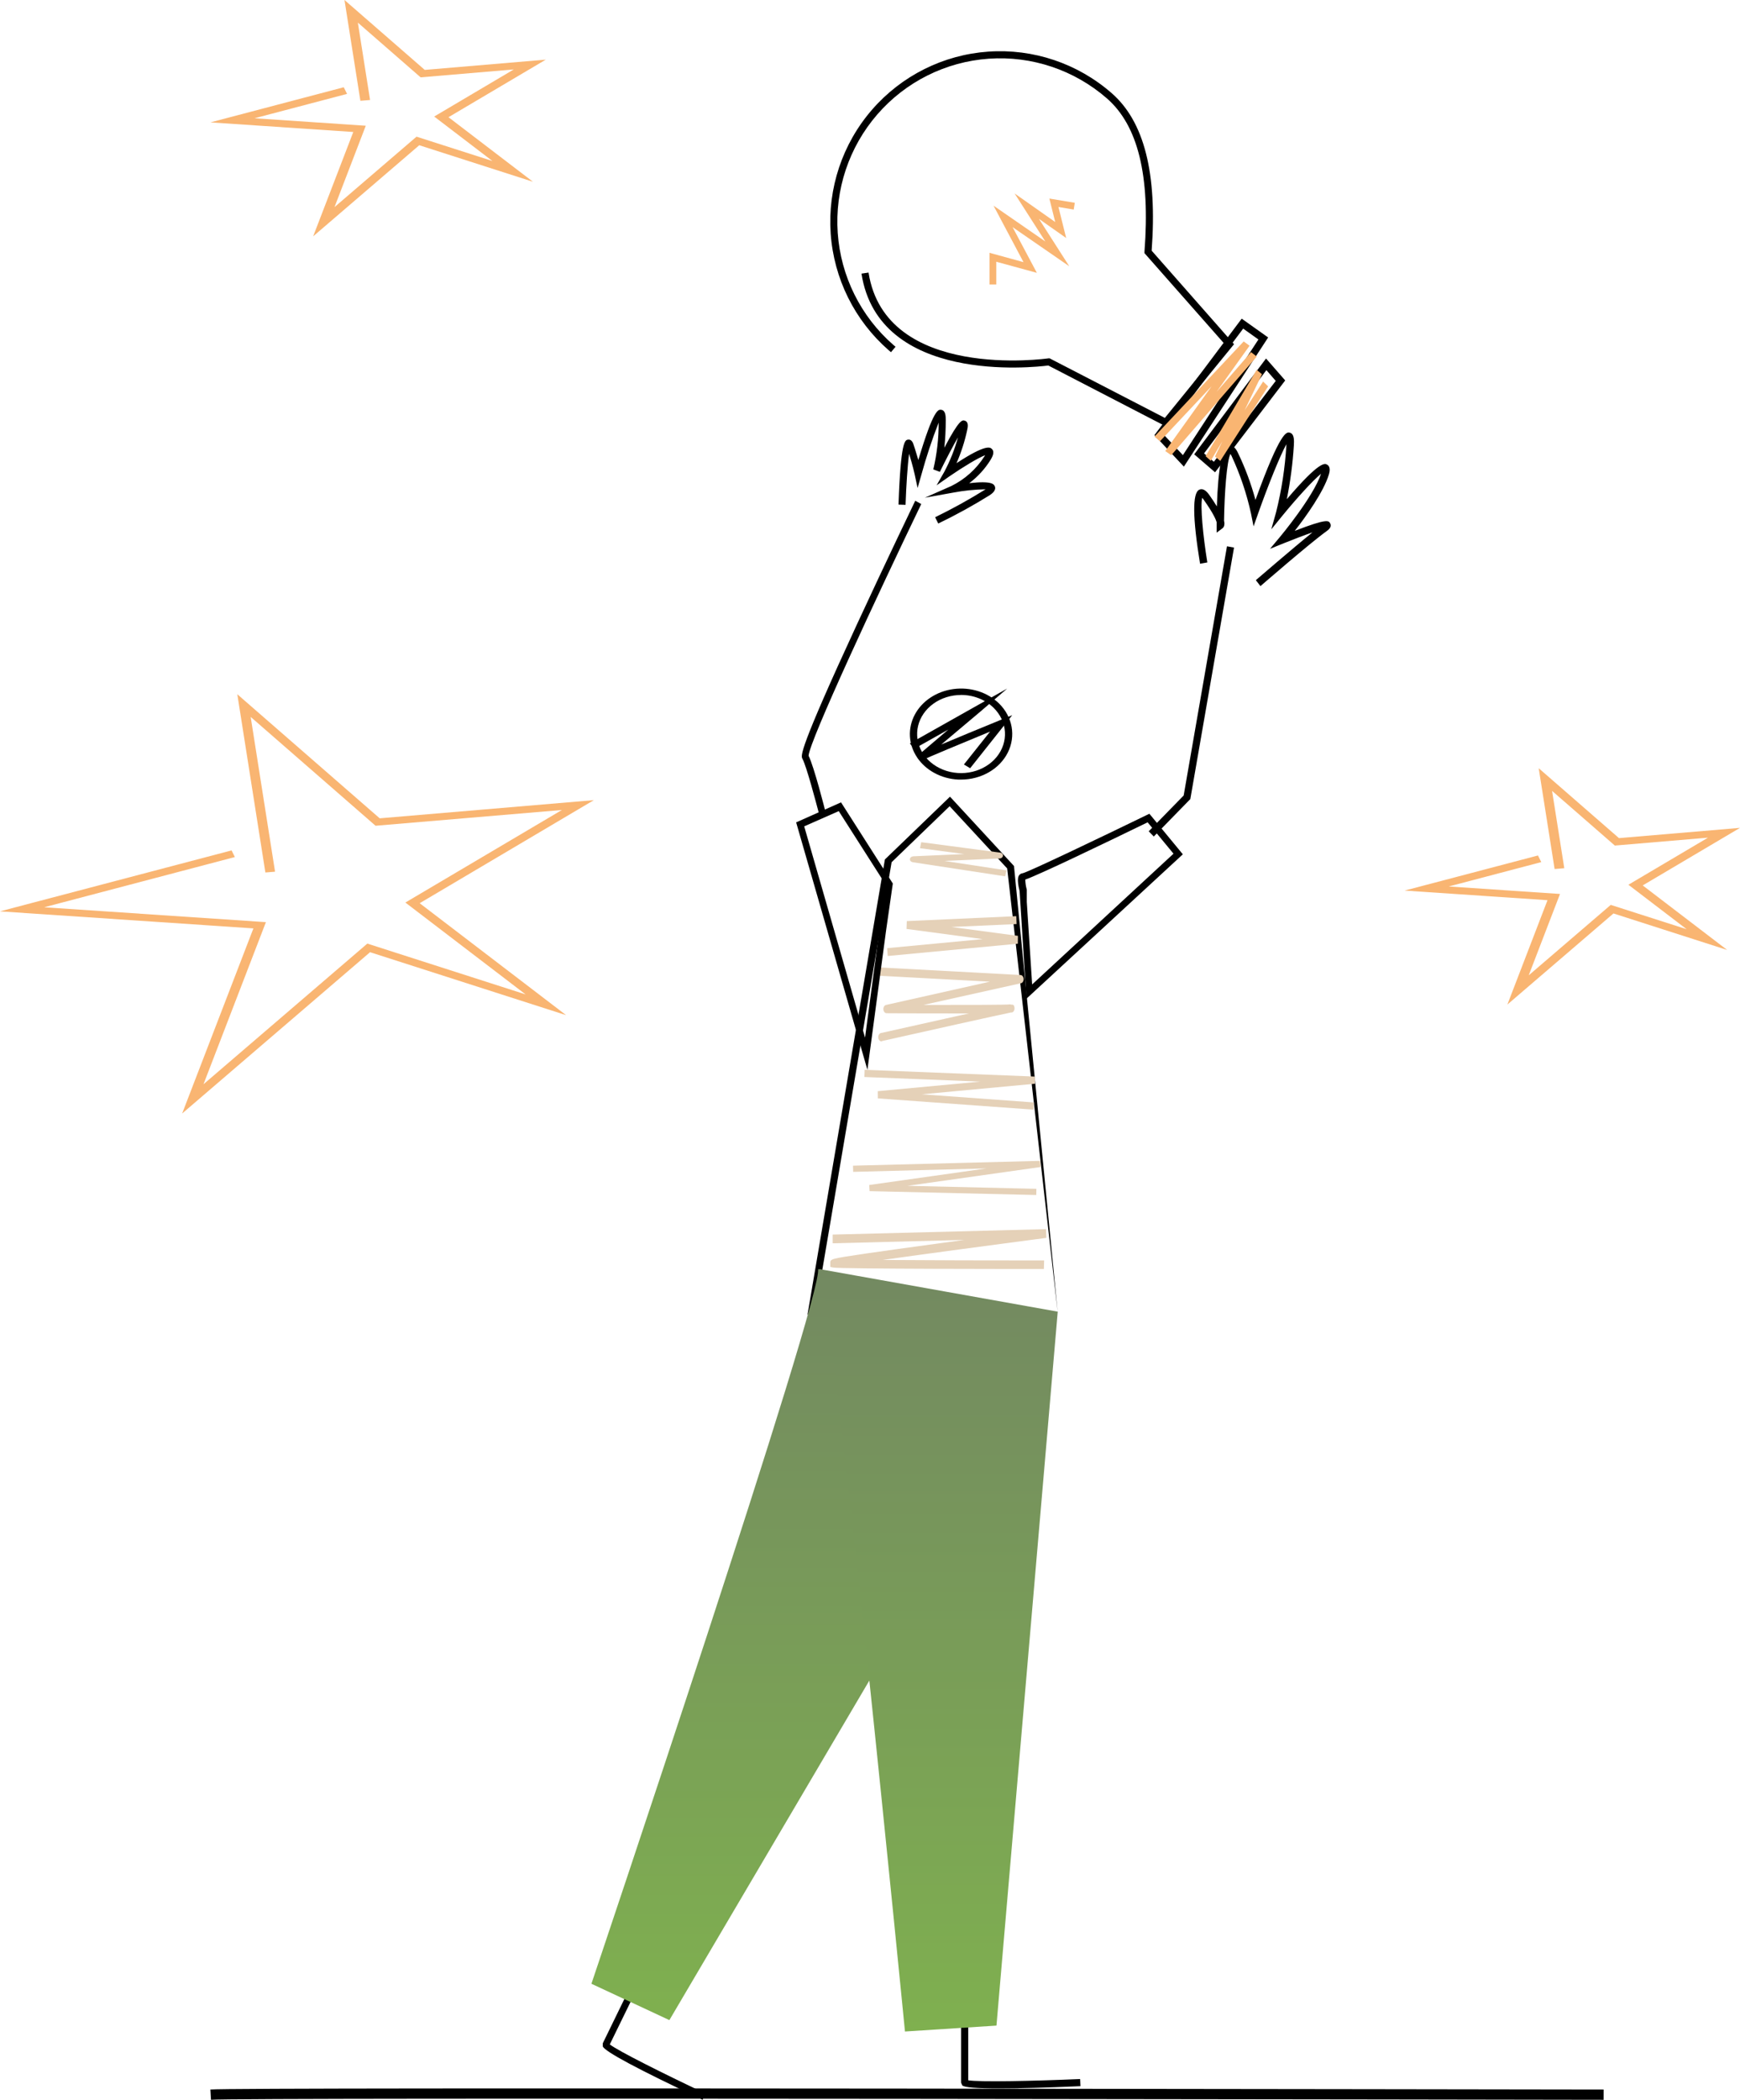 <svg width="306" height="369" viewBox="0 0 306 369" fill="none" xmlns="http://www.w3.org/2000/svg">
<path d="M123.573 369C112.191 363.646 106.302 360.49 106.009 359.613V359.065L113.359 344L114.426 344.566L107.237 359.27C108.711 360.416 116.744 364.437 124.01 367.867L123.573 369Z" fill="black"/>
<path d="M282.017 369C279.604 369 40.726 368.558 37.103 369L37.003 367.196C40.67 366.754 272.17 367.196 282.024 367.196L282.017 369Z" fill="black"/>
<path d="M169.006 137H168.546C167.068 136.93 165.633 136.538 164.366 135.859C163.099 135.179 162.041 134.233 161.283 133.103C160.526 131.974 160.093 130.696 160.023 129.383C159.954 128.069 160.249 126.761 160.883 125.573C161.518 124.386 162.472 123.355 163.661 122.572C164.85 121.79 166.238 121.28 167.701 121.087C169.165 120.894 170.66 121.024 172.053 121.466C173.447 121.908 174.697 122.648 175.692 123.621C176.859 124.771 177.627 126.196 177.902 127.724C178.177 129.253 177.947 130.819 177.242 132.235C176.536 133.65 175.383 134.853 173.924 135.699C172.465 136.544 170.761 136.996 169.019 137H169.006ZM169.006 122.129C167.236 122.131 165.52 122.672 164.145 123.663C162.77 124.654 161.82 126.034 161.454 127.572C161.087 129.111 161.326 130.715 162.131 132.116C162.936 133.516 164.257 134.629 165.875 135.268C167.492 135.907 169.308 136.033 171.017 135.625C172.727 135.217 174.227 134.3 175.267 133.027C176.306 131.754 176.823 130.202 176.729 128.632C176.636 127.061 175.938 125.567 174.753 124.399C174.028 123.68 173.14 123.106 172.147 122.714C171.154 122.322 170.079 122.121 168.993 122.123L169.006 122.129Z" fill="black"/>
<path d="M170.614 135L169.514 134.347L174.114 128.569C169.067 130.643 162.974 133.191 162.48 133.463L161.993 133.844L161.573 133.411C161.253 133.111 161.36 132.862 161.633 132.579C161.633 132.579 161.633 132.579 161.667 132.579C161.767 132.481 161.887 132.377 162.02 132.261L163.134 131.302L166.534 128.413L166.781 128.205L160.74 131.603L160.013 130.638L177.128 121L172.414 125.045L165.534 130.834C168.354 129.644 172.268 128.032 175.781 126.593L178.015 125.68L170.614 135Z" fill="black"/>
<path d="M186.015 230.641L142.012 231L142.118 230.394L155.619 151.035L167.068 140L178.303 152.161L178.334 152.302L186.015 230.641ZM143.458 229.939L186.015 230.641L177.126 152.616L167.005 141.678L156.802 151.516L143.458 229.939Z" fill="black"/>
<path d="M175.67 367C171.75 367 169.6 366.825 169.235 366.48L169.014 365.98V349H170.275V365.573C172.166 365.898 181.557 365.717 189.959 365.354L190.016 366.606C183.868 366.873 179.086 367.004 175.67 367Z" fill="black"/>
<path d="M176.765 154L160.548 151.526C160.39 151.502 160.249 151.432 160.15 151.33C160.052 151.227 160.004 151.1 160.015 150.971C160.026 150.843 160.095 150.722 160.209 150.631C160.323 150.541 160.474 150.487 160.634 150.479L169.601 150.083L161.792 149.057L162.01 148L175.764 149.813C175.938 149.821 176.102 149.884 176.219 149.989C176.335 150.093 176.396 150.231 176.386 150.371C176.376 150.511 176.298 150.643 176.167 150.736C176.037 150.83 175.866 150.878 175.691 150.87L166.105 151.293L177.015 152.953L176.765 154Z" fill="#E5D1B8"/>
<path d="M156.117 168L156.013 166.621L172.827 165.034L159.425 163.246L159.474 161.866L178.728 161L178.776 162.386L167.306 162.899L179.015 164.458L178.997 165.838L156.117 168Z" fill="#E5D1B8"/>
<path d="M155.061 182.997C154.911 183.014 154.761 182.952 154.646 182.827C154.531 182.701 154.459 182.521 154.446 182.326C154.433 182.132 154.481 181.939 154.578 181.789C154.675 181.64 154.814 181.547 154.964 181.53L166.362 178.985L170.407 178.09C165.201 178.09 158.737 178.09 155.916 178.054C155.773 178.054 155.636 177.985 155.531 177.86C155.426 177.735 155.361 177.563 155.35 177.379C155.339 177.198 155.381 177.018 155.466 176.874C155.552 176.731 155.676 176.634 155.814 176.601L174.077 172.509L154.579 171.467C154.429 171.467 154.285 171.39 154.179 171.252C154.072 171.115 154.013 170.928 154.013 170.733C154.013 170.539 154.072 170.352 154.179 170.215C154.285 170.077 154.429 170 154.579 170L179.413 171.335C179.488 171.329 179.562 171.342 179.633 171.374C179.703 171.405 179.768 171.455 179.824 171.519C179.88 171.583 179.925 171.66 179.958 171.747C179.99 171.834 180.009 171.928 180.014 172.024C180.018 172.121 180.008 172.217 179.984 172.308C179.959 172.4 179.922 172.484 179.872 172.556C179.823 172.628 179.763 172.687 179.696 172.729C179.629 172.771 179.556 172.796 179.481 172.802L162.385 176.601C169.619 176.601 177.142 176.601 177.731 176.491V176.543C178.298 176.506 178.343 176.682 178.405 177.049C178.421 177.143 178.422 177.241 178.409 177.336C178.395 177.431 178.368 177.521 178.327 177.603C178.287 177.684 178.234 177.754 178.173 177.808C178.111 177.863 178.042 177.902 177.969 177.922H177.805C176.4 178.193 161.099 181.589 155.146 182.939L155.061 182.997Z" fill="#E5D1B8"/>
<path d="M181.744 195L154.38 193.022L154.368 191.754L172.405 190.073L152.013 189.262L152.054 188L181.986 189.186L182.015 190.447L162.1 192.305L181.821 193.732L181.744 195Z" fill="#E5D1B8"/>
<path d="M182.24 210L152.926 209.321L152.865 208.241L173.478 205.33L150.04 205.933L150.012 204.847L182.922 204L183.015 205.081L159.588 208.387L182.262 208.914L182.24 210Z" fill="#E5D1B8"/>
<path d="M183.58 223C179.898 223 147.571 223 146.504 222.747L146.012 222.64V221.981C146.012 221.216 146.012 221.216 152.361 220.273C155.462 219.822 159.783 219.224 165.206 218.489L169.595 217.892L146.436 218.489V216.957L183.953 216L184.015 217.532C175.006 218.711 163.116 220.304 155.208 221.415C163.037 221.476 174.74 221.499 183.62 221.499L183.58 223Z" fill="#E5D1B8"/>
<path d="M202.909 147L202.017 146.086L208.163 139.792L215.78 96L217.018 96.225L209.332 140.422L202.909 147Z" fill="black"/>
<path d="M144.036 143C143.442 140.762 141.826 134.653 141.119 133.339C140.828 132.805 140.395 132 150.69 109.749C155.71 98.899 160.903 88.113 160.956 88L162.013 88.572C154.368 104.437 142.308 130.309 142.201 132.811C143.151 134.697 145.1 142.346 145.171 142.673L144.036 143Z" fill="black"/>
<path d="M165 92L164.454 90.893C167.497 89.412 170.461 87.774 173.333 85.985C171.423 86.016 169.519 86.21 167.643 86.566L162.648 87.462L167.302 85.41C169.699 84.226 171.723 82.408 173.153 80.155L173.246 80C172.042 80.439 169.269 82.121 166.967 83.71L164.708 85.292L166.073 82.9C167.093 80.981 167.896 78.955 168.468 76.86C167.568 78.418 166.352 80.742 165.285 82.924L164.131 82.486C164.77 79.791 165.087 77.031 165.074 74.263C163.908 77.244 162.899 80.284 162.052 83.37L161.37 85.756L160.849 83.326C160.849 83.326 160.514 81.793 159.875 79.741C159.608 81.731 159.366 85.373 159.254 88.717L158.013 88.674C158.41 77.447 159.149 77.336 159.688 77.261C159.986 77.218 160.383 77.317 160.632 78.047C160.991 79.085 161.252 80.043 161.5 80.841C164.187 71.833 165.012 71.945 165.527 72.013C166.321 72.124 166.321 73.2 166.321 73.867C166.325 75.476 166.242 77.084 166.073 78.683C168.741 73.608 169.244 73.781 169.697 73.935C170.392 74.177 170.205 75.061 170.075 75.642C169.647 77.617 169.023 79.545 168.214 81.397C173.444 77.966 174.152 78.622 174.419 78.887C175.039 79.462 174.418 80.427 174.22 80.785C173.233 82.381 171.956 83.78 170.454 84.909C174.543 84.439 174.797 85.138 174.952 85.465C175.256 86.213 174.369 86.807 174.04 87.029C171.119 88.848 168.101 90.508 165 92Z" fill="black"/>
<path d="M221.665 103L220.853 101.956C221.16 101.7 227.251 96.43 230.82 93.553C229.394 94.045 227.538 94.753 225.817 95.447L223.348 96.444L225.082 94.375C225.146 94.301 230.904 87.415 232.324 83.257C230.929 84.376 227.954 87.651 225.491 90.669L223.572 93.021L224.41 90.036C225.384 86.16 225.993 82.192 226.227 78.19C226.227 78.15 226.227 78.11 226.227 78.069C225.101 80.091 222.971 85.387 221.224 90.326L220.456 92.502L220.002 90.231C219.235 86.736 218.089 83.344 216.586 80.124C216.527 80.001 216.461 79.882 216.387 79.767C215.748 81.041 215.338 86.505 215.261 91.532C215.33 91.765 215.345 92.012 215.306 92.253C215.293 92.37 215.258 92.483 215.201 92.585C215.145 92.687 215.07 92.776 214.98 92.846L213.963 93.6V92.34C213.963 92.145 213.963 91.95 213.963 91.761C213.816 91.262 213.323 90.13 211.685 87.819C211.603 87.702 211.516 87.59 211.423 87.482C211.058 88.877 211.57 94.22 212.325 98.836L211.045 99.065C209.721 90.979 209.676 86.613 210.911 86.054C211.749 85.676 212.459 86.68 212.69 87.011C213.233 87.779 213.662 88.432 214.001 88.992C214.219 82.213 214.922 78.628 216.106 78.339C216.989 78.11 217.52 79.201 217.693 79.552C218.978 82.206 220.015 84.986 220.789 87.853C225.21 75.67 226.272 75.906 226.803 76.028C227.666 76.223 227.583 77.517 227.538 78.291C227.339 81.463 226.926 84.615 226.304 87.725C232.119 80.906 233.002 81.425 233.399 81.66C234.09 82.065 233.789 83.069 233.693 83.399C232.784 86.418 229.643 90.811 227.698 93.29C233.456 91.06 233.68 91.491 233.93 91.983C234.262 92.657 233.591 93.129 233.232 93.391C230.385 95.433 221.755 102.926 221.665 103Z" fill="black"/>
<path d="M152.546 188L140.012 144.516L147.905 141L157.013 155.261L155.822 163.564L152.546 188ZM141.429 145.216L152.128 182.339L154.661 163.384L155.822 155.559L147.505 142.538L141.429 145.216Z" fill="black"/>
<path d="M180.515 175.5L179.307 156.584C178.759 154.396 179.124 153.935 179.263 153.766C179.334 153.678 179.423 153.605 179.525 153.551C179.627 153.498 179.739 153.466 179.854 153.457C181.012 153.166 193.511 147.189 201.674 143.224L202.133 143L208.017 150.129L180.515 175.5ZM180.307 154.578C180.322 155.174 180.411 155.766 180.572 156.342V156.421V158.5L181.515 173L206.375 150.02L201.825 144.509C194.342 148.146 182.579 153.802 180.282 154.578H180.307ZM179.936 154.675C179.982 154.684 180.029 154.684 180.075 154.675C180.029 154.681 179.982 154.681 179.936 154.675Z" fill="black"/>
<path d="M205.165 75L184.359 64.232C181.727 64.569 154.531 67.538 151.501 48.086L152.745 47.899C155.726 67.014 184.104 63.016 184.39 62.972H184.589L204.854 73.44L215.388 60.489L201.27 44.487V44.218C202.297 30.874 200.132 22.065 194.663 17.292C188.935 12.297 181.463 9.788 173.89 10.317C166.317 10.845 159.264 14.369 154.282 20.112C149.3 25.855 146.798 33.347 147.325 40.941C147.853 48.534 151.367 55.606 157.094 60.601L157.493 60.938L156.69 61.892L156.279 61.543C150.302 56.331 146.635 48.952 146.085 41.029C145.534 33.106 148.145 25.288 153.343 19.295C158.541 13.302 165.9 9.625 173.802 9.073C181.704 8.52 189.501 11.138 195.478 16.35C201.227 21.341 203.535 30.431 202.533 44.05L217.018 60.489L205.165 75Z" fill="black"/>
<path d="M175.207 50H174.015V44.427L179.995 46.067L174.724 36.143L183.834 42.434L178.433 34L185.57 39.016L184.544 34.892L189.016 35.64L188.825 36.825L186.142 36.376L187.501 41.829L182.714 38.465L188.044 46.792L178.075 39.914L182.344 47.947L175.207 45.995V50Z" fill="#F9B572"/>
<path d="M208.198 82L203.017 76.473L218.369 56L223.019 59.305L208.198 82ZM204.654 76.382L208.026 79.979L221.308 59.657L218.626 57.747L204.654 76.382Z" fill="black"/>
<path d="M213.681 83L210.017 79.84L222.646 63L226.019 66.855L213.681 83ZM211.746 79.676L213.474 81.148L224.355 66.937L222.71 65.041L211.746 79.676Z" fill="black"/>
<path d="M205.974 80L204.927 79.263L213.084 67.866L203.998 77.541L203.017 76.723L218.716 60L219.749 60.756L213.96 68.851L220.011 61.877L221.018 62.657L205.974 80Z" fill="#F9B572"/>
<path d="M214.599 81L213.673 80.221L214.97 77.532L212.927 80.979L212.018 80.166L220.997 65L221.934 65.758L218.876 72.114L222.131 67.047L223.018 67.902L214.599 81Z" fill="#F9B572"/>
<path d="M143.858 223C145.057 226.826 104.009 348.607 104.009 348.607L117.717 355L184.015 242.5L143.858 223Z" fill="url(#paint0_linear_18_1784)"/>
<path d="M144.012 223C146.295 225.783 159.15 357 159.15 357L175.241 355.962L186.016 230.5L144.012 223Z" fill="url(#paint1_linear_18_1784)"/>
<path d="M32.031 195.681L44.564 163.148L0 160.154L40.723 149.444L41.304 150.61L7.768 159.435L46.763 162.051L35.786 190.537L64.6 165.819L92.43 174.75L71.29 158.605L98.812 142.342L66.046 145.112L44.085 125.985L48.371 153.182L46.669 153.324L41.732 122L66.773 143.804L104.433 140.612L73.806 158.723L99.557 178.395L65.079 167.332L32.031 195.681Z" fill="#F9B572"/>
<path d="M55.072 41.532L62.13 23.193L37.003 21.507L60.453 15.334L61.035 16.499L44.763 20.782L64.328 22.096L58.827 36.394L73.251 24.017L86.597 28.294L76.357 20.478L90.353 12.204L73.97 13.592L62.934 3.979L65.081 17.571L63.379 17.714L60.581 0L74.697 12.284L95.983 10.481L78.872 20.596L93.724 31.938L73.731 25.523L55.072 41.532Z" fill="#F9B572"/>
<path d="M265.089 176.532L272.147 158.193L247.021 156.501L270.47 150.334L271.052 151.499L254.78 155.782L274.346 157.096L268.845 171.394L283.269 159.017L296.615 163.293L286.374 155.478L300.371 147.204L283.988 148.592L272.951 138.985L275.099 152.571L273.396 152.714L270.599 135L284.715 147.284L306 145.481L288.89 155.596L303.741 166.938L283.748 160.523L265.089 176.532Z" fill="#F9B572"/>
<defs>
<linearGradient id="paint0_linear_18_1784" x1="144.012" y1="223" x2="144.012" y2="355" gradientUnits="userSpaceOnUse">
<stop stop-color="#738961"/>
<stop offset="1" stop-color="#7FB04F"/>
</linearGradient>
<linearGradient id="paint1_linear_18_1784" x1="165.014" y1="223" x2="165.014" y2="357" gradientUnits="userSpaceOnUse">
<stop stop-color="#738961"/>
<stop offset="1" stop-color="#7FB04F"/>
</linearGradient>
</defs>
</svg>
